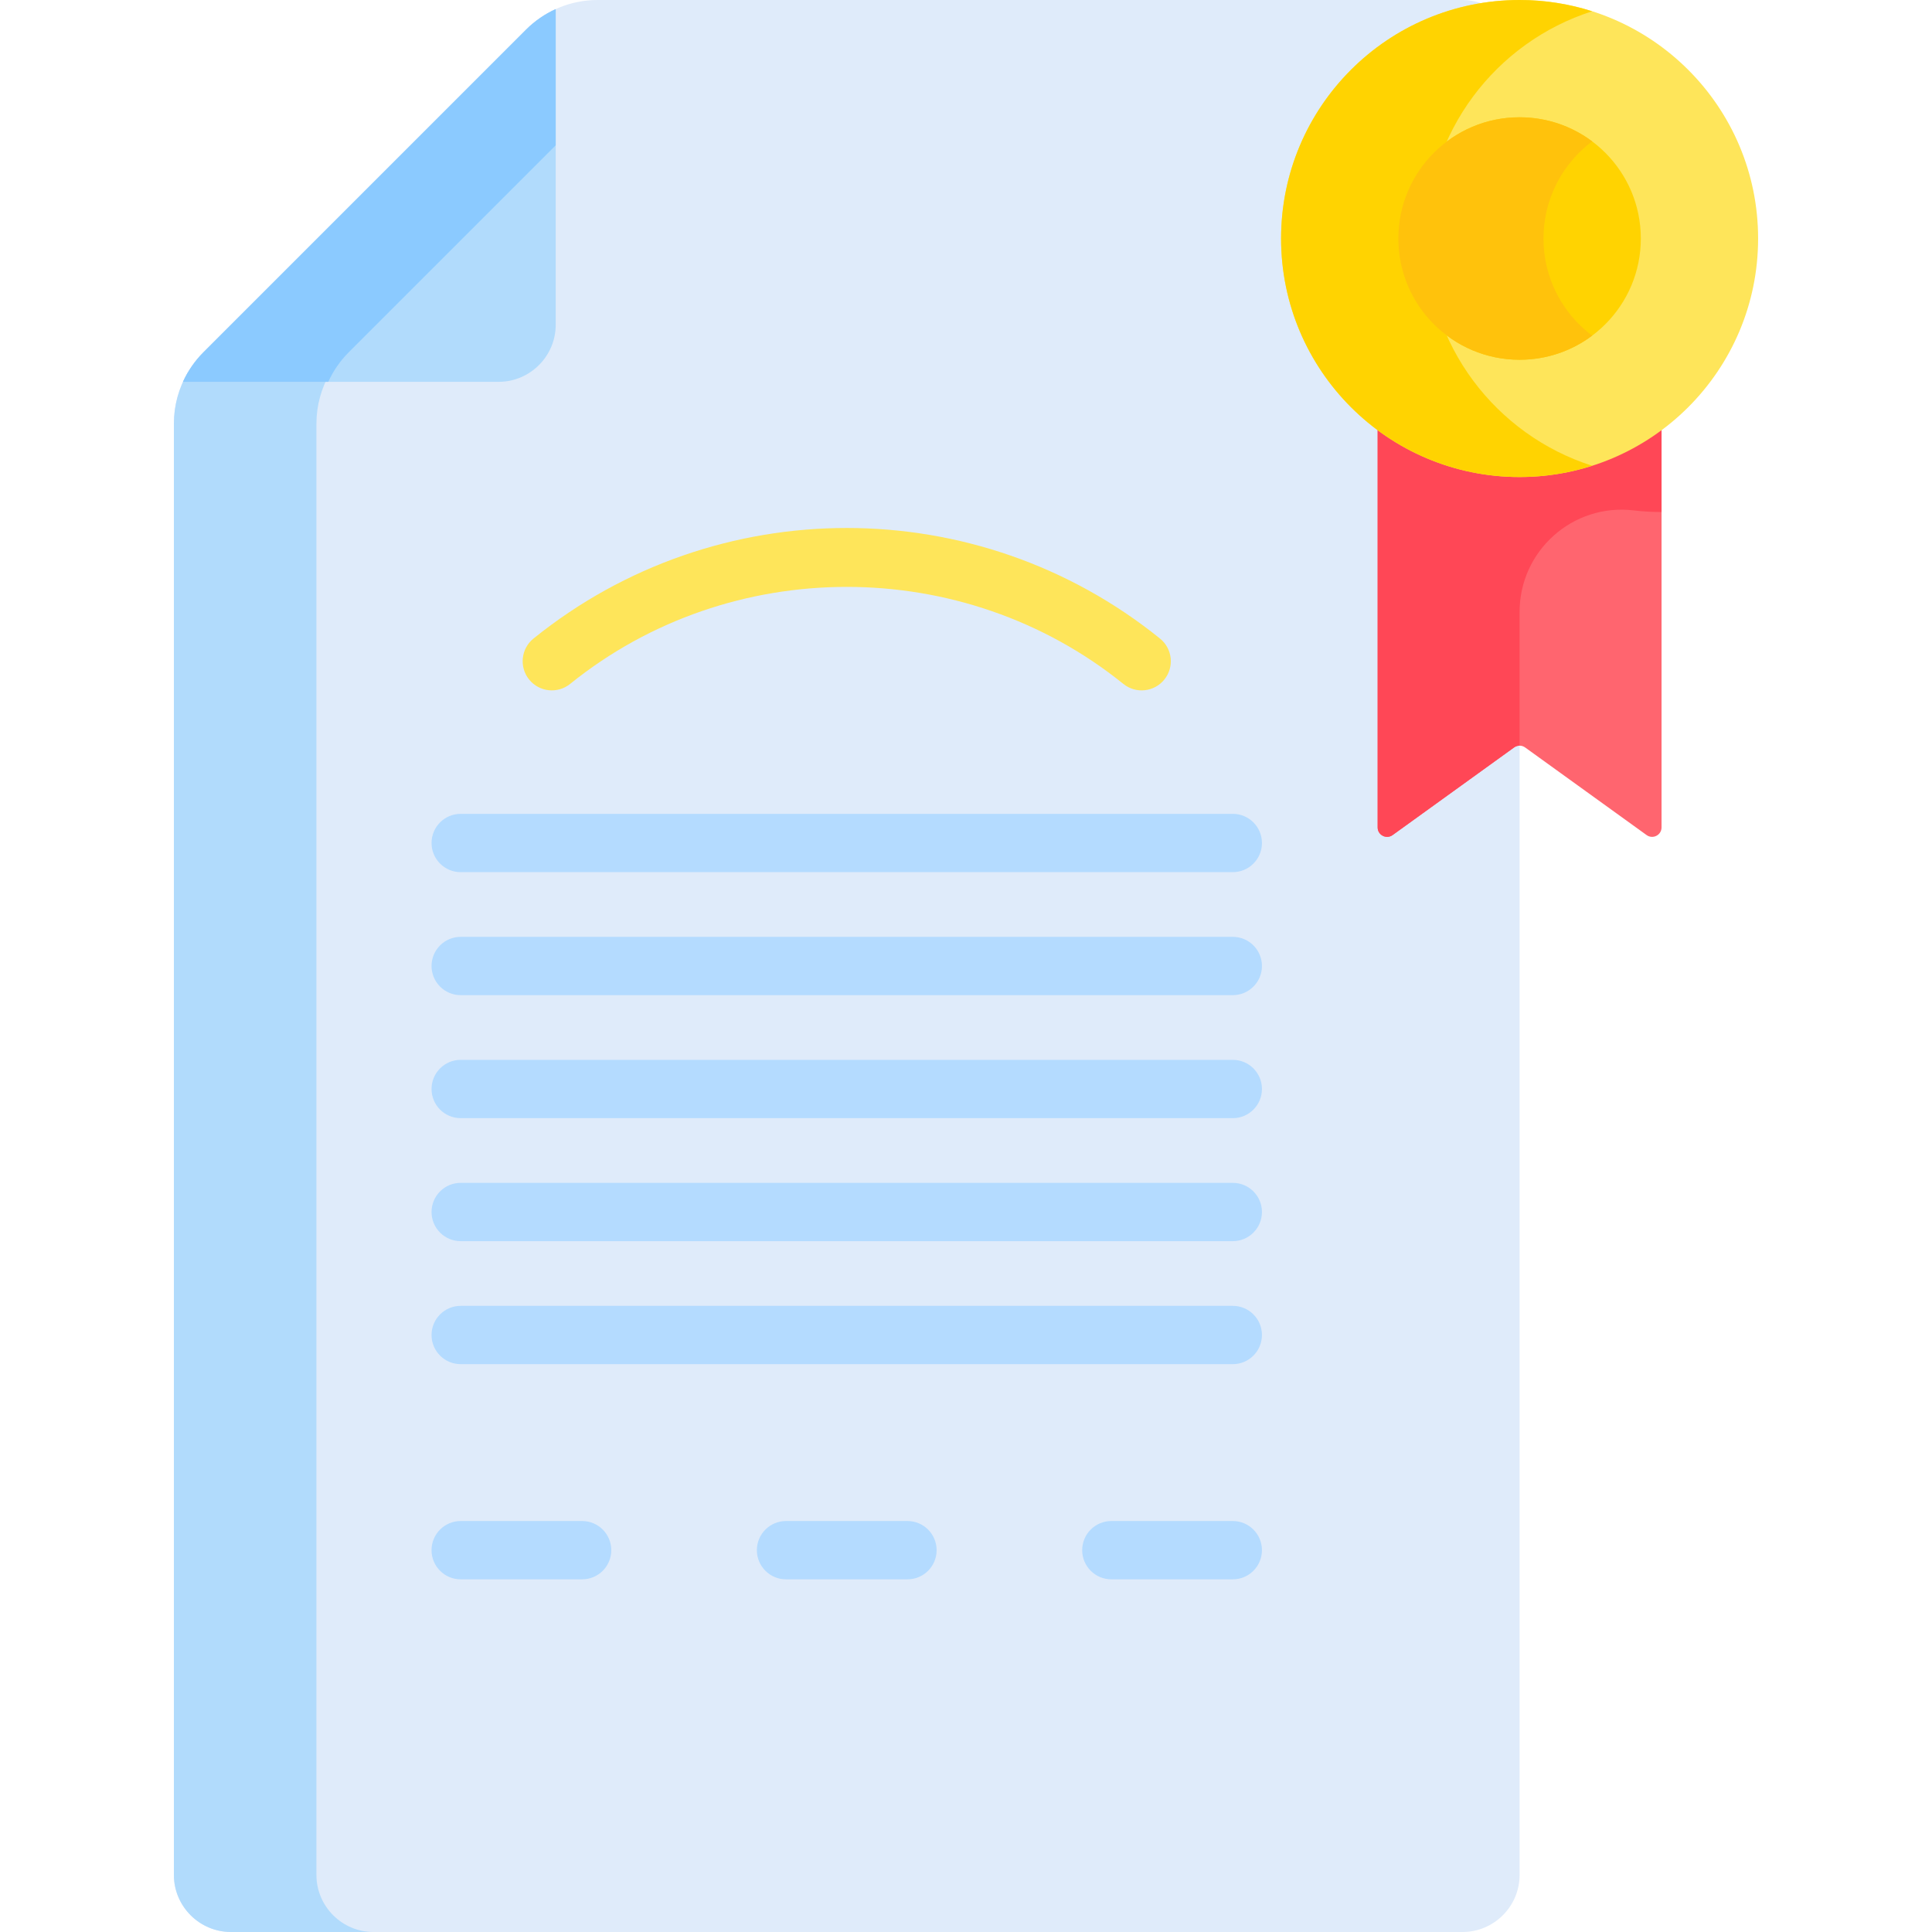 <svg id="Capa_1" enable-background="new 0 0 512 512" height="512" viewBox="0 0 512 512" width="512" xmlns="http://www.w3.org/2000/svg"><g><path d="m392.49.834c-1.538-.531-3.18-.834-4.893-.834h-229.24c-7.099 0-13.908 2.82-18.928 7.84l-85.506 85.506c-5.02 5.02-7.84 11.829-7.84 18.928v384.614c0 8.311 6.8 15.112 15.112 15.112h326.402c8.311 0 15.111-6.8 15.111-15.111v-299.279z" fill="#dfebfa"/><path d="m83.856 496.888v-384.614c0-4.805 1.296-9.474 3.687-13.549h-37.773c-2.391 4.074-3.687 8.744-3.687 13.549v384.614c0 8.311 6.8 15.112 15.112 15.112h37.773c-8.312 0-15.112-6.8-15.112-15.112z" fill="#b1dbfc"/><g><path d="m326.702 231.13h-204.613c-4.267 0-7.726-3.459-7.726-7.726s3.459-7.726 7.726-7.726h204.613c4.267 0 7.726 3.459 7.726 7.726s-3.459 7.726-7.726 7.726z" fill="#b4dbff"/></g><g><path d="m326.702 263.726h-204.613c-4.267 0-7.726-3.459-7.726-7.726s3.459-7.726 7.726-7.726h204.613c4.267 0 7.726 3.459 7.726 7.726s-3.459 7.726-7.726 7.726z" fill="#b4dbff"/></g><g><path d="m326.702 296.323h-204.613c-4.267 0-7.726-3.459-7.726-7.726s3.459-7.726 7.726-7.726h204.613c4.267 0 7.726 3.459 7.726 7.726s-3.459 7.726-7.726 7.726z" fill="#b4dbff"/></g><g><path d="m326.702 328.92h-204.613c-4.267 0-7.726-3.459-7.726-7.726s3.459-7.726 7.726-7.726h204.613c4.267 0 7.726 3.459 7.726 7.726 0 4.266-3.459 7.726-7.726 7.726z" fill="#b4dbff"/></g><g><path d="m326.702 361.517h-204.613c-4.267 0-7.726-3.459-7.726-7.726s3.459-7.726 7.726-7.726h204.613c4.267 0 7.726 3.459 7.726 7.726 0 4.266-3.459 7.726-7.726 7.726z" fill="#b4dbff"/></g><g><path d="m154.272 418.54h-32.184c-4.267 0-7.726-3.459-7.726-7.726s3.459-7.726 7.726-7.726h32.184c4.267 0 7.726 3.459 7.726 7.726.001 4.267-3.459 7.726-7.726 7.726z" fill="#b4dbff"/></g><g><path d="m240.487 418.54h-32.184c-4.267 0-7.726-3.459-7.726-7.726s3.459-7.726 7.726-7.726h32.184c4.267 0 7.726 3.459 7.726 7.726.001 4.267-3.459 7.726-7.726 7.726z" fill="#b4dbff"/></g><g><path d="m326.702 418.54h-32.184c-4.267 0-7.726-3.459-7.726-7.726s3.459-7.726 7.726-7.726h32.184c4.267 0 7.726 3.459 7.726 7.726s-3.459 7.726-7.726 7.726z" fill="#b4dbff"/></g><g><path d="m297.7 181.243c-42.476-34.282-104.133-34.283-146.609 0-3.32 2.68-8.185 2.161-10.865-1.159s-2.161-8.185 1.159-10.865c48.414-39.078 117.643-39.047 166.02 0 3.32 2.68 3.84 7.544 1.159 10.865-2.674 3.315-7.538 3.845-10.864 1.159z" fill="#fee55a"/></g><path d="m132.158 101.186c8.311 0 15.111-6.8 15.111-15.111 0-.851 0-34.514 0-83.663-2.889 1.315-5.552 3.14-7.84 5.429l-42.753 42.752-42.753 42.753c-2.288 2.288-4.113 4.951-5.429 7.84z" fill="#b1dbfc"/><path d="m135.181 50.593 12.088-12.088c0-10.677 0-22.813 0-36.094-2.889 1.315-5.552 3.141-7.84 5.429l-42.753 42.753-42.753 42.753c-2.288 2.288-4.113 4.951-5.429 7.84h38.505c1.315-2.889 3.141-5.552 5.429-7.84z" fill="#8bcaff"/><path d="m402.708 123.328c-14.093 0-27.105-4.616-37.617-12.414v108.36c0 2.039 2.31 3.221 3.964 2.028l32.191-23.22c.873-.63 2.052-.63 2.926 0l32.191 23.219c1.654 1.193 3.963.011 3.963-2.028v-108.36c-10.512 7.798-23.525 12.415-37.618 12.415z" fill="#ff656f"/><g><g><g><path d="m402.708 162.149c0-16.18 14.099-28.782 30.169-26.893 2.443.287 4.929.435 7.449.435v-24.776c-10.512 7.797-23.524 12.413-37.617 12.413s-27.105-4.616-37.617-12.414v108.36c0 2.039 2.31 3.221 3.964 2.028l32.191-23.22c.437-.315.949-.473 1.463-.473v-35.46z" fill="#ff4756"/></g></g></g><circle cx="402.708" cy="63.209" fill="#fee55a" r="63.209"/><path d="m377.959 63.209c0-28.203 18.475-52.083 43.979-60.221-6.065-1.935-12.523-2.988-19.23-2.988-34.909 0-63.209 28.3-63.209 63.209s28.3 63.209 63.209 63.209c6.707 0 13.165-1.053 19.23-2.988-25.504-8.138-43.979-32.018-43.979-60.221z" fill="#ffd301"/><path d="m402.708 31.08c-17.745 0-32.129 14.385-32.129 32.129 0 17.745 14.385 32.13 32.129 32.13s32.129-14.385 32.129-32.13c0-17.744-14.385-32.129-32.129-32.129z" fill="#ffd301"/><path d="m409.039 63.209c0-10.532 5.068-19.881 12.899-25.741-5.362-4.012-12.018-6.388-19.23-6.388-17.744 0-32.129 14.385-32.129 32.129s14.385 32.13 32.129 32.13c7.212 0 13.868-2.376 19.23-6.388-7.831-5.86-12.899-15.209-12.899-25.742z" fill="#ffc20c"/></g></svg>